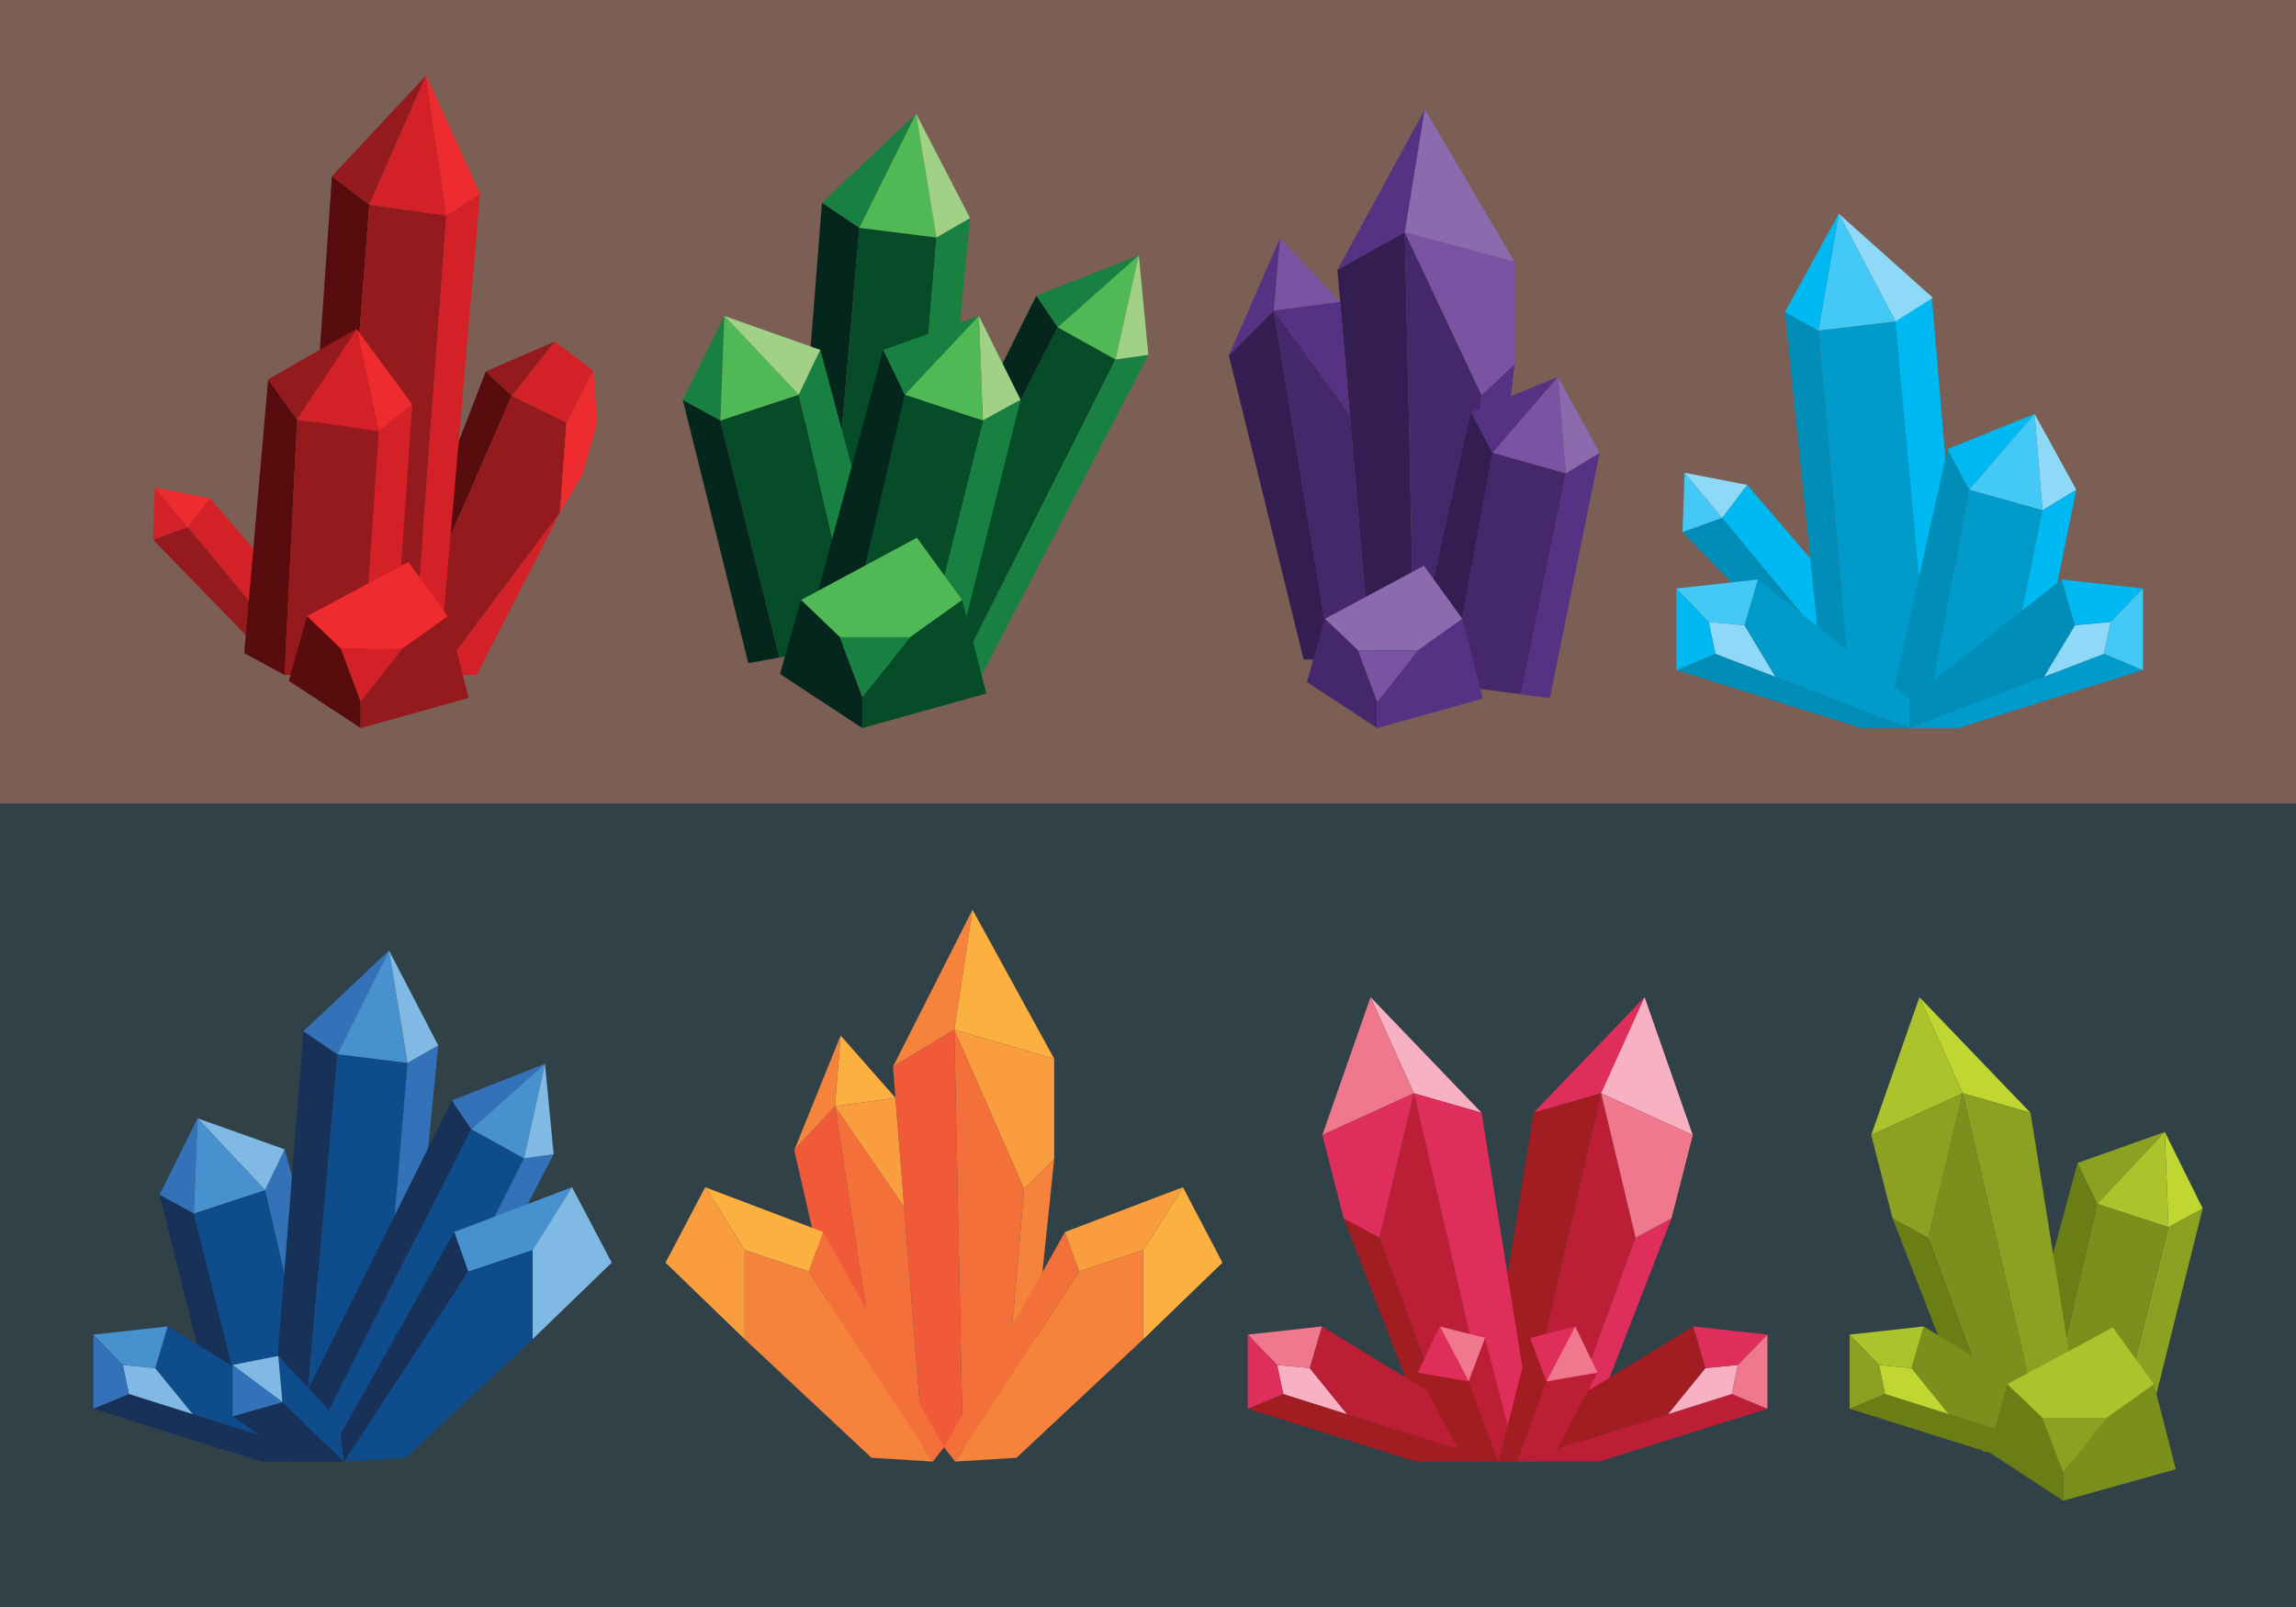 <?xml version="1.0" encoding="UTF-8" standalone="no"?>
<!-- Generator: Adobe Illustrator 18.0.0, SVG Export Plug-In . SVG Version: 6.00 Build 0)  -->

<svg
   version="1.1"
   id="artwork"
   x="0px"
   y="0px"
   viewBox="0 0 1400 980"
   enable-background="new 0 0 1400 980"
   xml:space="preserve"
   sodipodi:docname="crystal_cavern_EEZY_RMPL-01.svg"
   inkscape:version="1.1 (c68e22c387, 2021-05-23)"
   xmlns:inkscape="http://www.inkscape.org/namespaces/inkscape"
   xmlns:sodipodi="http://sodipodi.sourceforge.net/DTD/sodipodi-0.dtd"
   xmlns="http://www.w3.org/2000/svg"
   xmlns:svg="http://www.w3.org/2000/svg"
   xmlns:rdf="http://www.w3.org/1999/02/22-rdf-syntax-ns#"
   xmlns:dc="http://purl.org/dc/elements/1.1/"
   xmlns:x="adobe:ns:meta/"
   xmlns:xmp="http://ns.adobe.com/xap/1.0/"
   xmlns:xmpGImg="http://ns.adobe.com/xap/1.0/g/img/"
   xmlns:xmpMM="http://ns.adobe.com/xap/1.0/mm/"
   xmlns:stRef="http://ns.adobe.com/xap/1.0/sType/ResourceRef#"
   xmlns:stEvt="http://ns.adobe.com/xap/1.0/sType/ResourceEvent#"
   xmlns:illustrator="http://ns.adobe.com/illustrator/1.0/"
   xmlns:xmpTPg="http://ns.adobe.com/xap/1.0/t/pg/"
   xmlns:stDim="http://ns.adobe.com/xap/1.0/sType/Dimensions#"
   xmlns:xmpG="http://ns.adobe.com/xap/1.0/g/"
   xmlns:pdf="http://ns.adobe.com/pdf/1.3/"><defs
   id="defs437" /><sodipodi:namedview
   id="namedview435"
   pagecolor="#ffffff"
   bordercolor="#666666"
   borderopacity="1.0"
   inkscape:pageshadow="2"
   inkscape:pageopacity="0.0"
   inkscape:pagecheckerboard="0"
   showgrid="false"
   inkscape:zoom="0.82857143"
   inkscape:cx="699.39655"
   inkscape:cy="489.39655"
   inkscape:window-width="2400"
   inkscape:window-height="1271"
   inkscape:window-x="-9"
   inkscape:window-y="-9"
   inkscape:window-maximized="1"
   inkscape:current-layer="g432" />
<rect
   fill="#7B5F54"
   width="1400"
   height="490"
   id="rect4" />
<rect
   y="490"
   fill="#314148"
   width="1400"
   height="490"
   id="rect6" />
<g
   id="g218">
	<g
   id="g70">
		<polygon
   fill="#3372B9"
   points="173.6,700.9 213.3,848.2 193.4,864.1 161.6,725.8   "
   id="polygon8" />
		<polygon
   fill="#173159"
   points="118.2,740 151,871.6 133.7,874.7 97.3,728.6   "
   id="polygon10" />
		<polygon
   fill="#0E4C8C"
   points="161.6,725.8 193.4,864.1 151,871.6 118.2,740   "
   id="polygon12" />
		<polygon
   fill="#3372B9"
   points="97.3,728.6 120.5,682 118.2,740   "
   id="polygon14" />
		<polygon
   fill="#80B9E4"
   points="120.5,682 173.6,700.9 161.6,725.8   "
   id="polygon16" />
		<polygon
   fill="#4791CE"
   points="118.2,740 120.5,682 161.6,725.8   "
   id="polygon18" />
		<polygon
   fill="#173159"
   points="159.5,891.3 56.9,859.1 78.6,850.1 209.7,891.3   "
   id="polygon20" />
		<polygon
   fill="#80B9E4"
   points="94.7,834.3 74.9,832.4 78.6,850.1 117.6,862.4   "
   id="polygon22" />
		<polygon
   fill="#0E4C8C"
   points="102.2,808.9 94.7,834.3 117.6,862.4 209.7,891.3 207.5,873.2   "
   id="polygon24" />
		<polygon
   fill="#4791CE"
   points="56.9,813.9 74.9,832.4 94.7,834.3 102.2,808.9   "
   id="polygon26" />
		<polygon
   fill="#3372B9"
   points="56.9,859.1 56.9,813.9 74.9,832.4 78.6,850.1   "
   id="polygon28" />
		<polygon
   fill="#173159"
   points="165.7,873.4 185,628.9 205.7,642.9 185.7,873.4   "
   id="polygon30" />
		<polygon
   fill="#0E4C8C"
   points="248.5,648.2 205.7,642.9 185.7,873.4 229.5,873.4   "
   id="polygon32" />
		<polygon
   fill="#3372B9"
   points="267.2,637.5 248.5,648.2 229.5,873.4 244.1,873.4   "
   id="polygon34" />
		<polygon
   fill="#3372B9"
   points="237.2,579.6 185,628.9 205.7,642.9   "
   id="polygon36" />
		<polygon
   fill="#4791CE"
   points="248.5,648.2 205.7,642.9 237.2,579.6   "
   id="polygon38" />
		<polygon
   fill="#80B9E4"
   points="267.2,637.5 237.2,579.6 248.5,648.2   "
   id="polygon40" />
		<polygon
   fill="#173159"
   points="182.7,857.8 275.5,671.1 287.4,688.6 198.4,864.1   "
   id="polygon42" />
		<polygon
   fill="#0E4C8C"
   points="319.5,706.4 287.4,688.6 198.4,864.1 233,878   "
   id="polygon44" />
		<polygon
   fill="#3372B9"
   points="337.6,703.9 319.5,706.4 233,878 244.5,882.7   "
   id="polygon46" />
		<polygon
   fill="#3372B9"
   points="332.3,648.7 275.5,671.1 287.4,688.6   "
   id="polygon48" />
		<polygon
   fill="#4791CE"
   points="319.5,706.4 287.4,688.6 332.3,648.7   "
   id="polygon50" />
		<polygon
   fill="#80B9E4"
   points="337.6,703.9 332.3,648.7 319.5,706.4   "
   id="polygon52" />
		<polygon
   fill="#173159"
   points="203.2,882.6 277,751.3 285.6,775.4 210,891.3   "
   id="polygon54" />
		<polygon
   fill="#4791CE"
   points="348.8,724 324.7,762.4 285.6,775.4 277,751.3   "
   id="polygon56" />
		<polygon
   fill="#80B9E4"
   points="324.7,762.4 324.7,816.7 373,770 348.8,724   "
   id="polygon58" />
		<polygon
   fill="#0E4C8C"
   points="285.6,775.4 210,891.3 247.4,889 324.7,816.7 324.7,762.4   "
   id="polygon60" />
		<polygon
   fill="#173159"
   points="180.9,891.3 141.8,863.7 172.2,855.1 209.7,891.3   "
   id="polygon62" />
		<polygon
   fill="#0E4C8C"
   points="169.7,826.9 172.2,855.1 209.7,891.3 206.6,866.2   "
   id="polygon64" />
		<polygon
   fill="#80B9E4"
   points="141.8,832.4 172.2,855.1 169.7,826.9   "
   id="polygon66" />
		<polygon
   fill="#3372B9"
   points="141.8,863.7 172.2,855.1 141.8,832.4   "
   id="polygon68" />
	</g>
	<g
   id="g132">
		<polygon
   fill="#DF2E5B"
   points="935.1,678.6 976.3,666.7 1002.8,608.1   "
   id="polygon72" />
		<polygon
   fill="#A11D21"
   points="935.1,678.6 903.7,874.3 927.4,878.7 976.3,666.7   "
   id="polygon74" />
		<polygon
   fill="#BC1F35"
   points="976.3,666.7 927.4,878.7 950.4,883 997.3,754.8   "
   id="polygon76" />
		<polygon
   fill="#DF2E5B"
   points="997.3,754.8 950.4,883 963.9,885.4 1019.2,743   "
   id="polygon78" />
		<polygon
   fill="#F7B1C3"
   points="1002.8,608.1 976.3,666.7 1032.2,692.2   "
   id="polygon80" />
		<polygon
   fill="#F0788C"
   points="976.3,666.7 997.3,754.8 1019.2,743 1032.2,692.2   "
   id="polygon82" />
		<polygon
   fill="#F7B1C3"
   points="903.4,678.6 862.1,666.7 835.7,608.1   "
   id="polygon84" />
		<polygon
   fill="#DF2E5B"
   points="903.4,678.6 934.8,874.3 911.1,878.7 862.1,666.7   "
   id="polygon86" />
		<polygon
   fill="#BC1F35"
   points="862.1,666.7 911.1,878.7 888.1,883 841.1,754.8   "
   id="polygon88" />
		<polygon
   fill="#A11D21"
   points="841.1,754.8 888.1,883 874.6,885.4 819.3,743   "
   id="polygon90" />
		<polygon
   fill="#F0788C"
   points="835.7,608.1 862.1,666.7 806.3,692.2   "
   id="polygon92" />
		<polygon
   fill="#DF2E5B"
   points="862.1,666.7 841.1,754.8 819.3,743 806.3,692.2   "
   id="polygon94" />
		<polygon
   fill="#A11D21"
   points="863.3,891.3 760.8,859.1 782.5,850.1 913.5,891.3   "
   id="polygon96" />
		<polygon
   fill="#F7B1C3"
   points="798.6,834.3 778.7,832.4 782.5,850.1 821.4,862.4   "
   id="polygon98" />
		<polygon
   fill="#BC1F35"
   points="806,808.9 798.6,834.3 821.4,862.4 913.5,891.3 911.3,873.2   "
   id="polygon100" />
		<polygon
   fill="#F0788C"
   points="760.8,813.9 778.7,832.4 798.6,834.3 806,808.9   "
   id="polygon102" />
		<polygon
   fill="#DF2E5B"
   points="760.8,859.1 760.8,813.9 778.7,832.4 782.5,850.1   "
   id="polygon104" />
		<polygon
   fill="#A11D21"
   points="889,883.6 864.4,837.1 895.5,842.4 913.6,891.3   "
   id="polygon106" />
		<polygon
   fill="#BC1F35"
   points="905.5,815.9 895.5,842.4 913.6,891.3 924.9,891.3   "
   id="polygon108" />
		<polygon
   fill="#F0788C"
   points="877.9,808.9 895.5,842.4 905.5,815.9   "
   id="polygon110" />
		<polygon
   fill="#DF2E5B"
   points="864.4,837.1 895.5,842.4 877.9,808.9   "
   id="polygon112" />
		<polygon
   fill="#BC1F35"
   points="975.1,891.3 1077.7,859.1 1056,850.1 924.9,891.3   "
   id="polygon114" />
		<polygon
   fill="#F7B1C3"
   points="1039.9,834.3 1059.7,832.4 1056,850.1 1017,862.4   "
   id="polygon116" />
		<polygon
   fill="#A11D21"
   points="1032.5,808.9 1039.9,834.3 1017,862.4 924.9,891.3 927.2,873.2   "
   id="polygon118" />
		<polygon
   fill="#DF2E5B"
   points="1077.7,813.9 1059.7,832.4 1039.9,834.3 1032.5,808.9   "
   id="polygon120" />
		<polygon
   fill="#F0788C"
   points="1077.7,859.1 1077.7,813.9 1059.7,832.4 1056,850.1   "
   id="polygon122" />
		<polygon
   fill="#BC1F35"
   points="949.5,883.6 974.1,837.1 943,842.4 924.9,891.3   "
   id="polygon124" />
		<polygon
   fill="#A11D21"
   points="933,815.9 943,842.4 924.9,891.3 913.6,891.3   "
   id="polygon126" />
		<polygon
   fill="#DF2E5B"
   points="960.5,808.9 943,842.4 933,815.9   "
   id="polygon128" />
		<polygon
   fill="#F0788C"
   points="974.1,837.1 943,842.4 960.5,808.9   "
   id="polygon130" />
	</g>
	<g
   id="g172">
		<polygon
   fill="#F5833C"
   points="593,554.8 544.5,650.5 581.9,628   "
   id="polygon134" />
		<polygon
   fill="#F15A38"
   points="562.9,882.6 544.5,650.5 581.9,628 587.1,882.6   "
   id="polygon136" />
		<polygon
   fill="#F3703A"
   points="624.5,725.1 581.9,628 587.1,882.6 610.7,882.6   "
   id="polygon138" />
		<polygon
   fill="#F5833C"
   points="610.7,882.6 624.5,882.6 642.8,706.8 624.5,725.1   "
   id="polygon140" />
		<polygon
   fill="#F15A38"
   points="509.1,674.6 484.3,701.4 525.7,882.6 541,882.6   "
   id="polygon142" />
		<polygon
   fill="#F3703A"
   points="551.3,736.1 509.1,674.6 541,882.6 562.9,882.6   "
   id="polygon144" />
		<polygon
   fill="#F99D3E"
   points="546,669.5 509.1,674.6 551.3,736.1   "
   id="polygon146" />
		<polygon
   fill="#FBB040"
   points="512.6,631.5 509.1,674.6 546,669.5   "
   id="polygon148" />
		<polygon
   fill="#F5833C"
   points="484.3,701.4 512.6,631.5 509.1,674.6   "
   id="polygon150" />
		<polygon
   fill="#FBB040"
   points="593,554.8 581.9,628 642.8,645.6   "
   id="polygon152" />
		<polygon
   fill="#F99D3E"
   points="581.9,628 624.5,725.1 642.8,706.8 642.8,645.6   "
   id="polygon154" />
		<polygon
   fill="#F3703A"
   points="575.6,882.6 649.4,751.3 658,775.4 582.4,891.3   "
   id="polygon156" />
		<polygon
   fill="#F99D3E"
   points="721.3,724 697.1,762.4 658,775.4 649.4,751.3   "
   id="polygon158" />
		<polygon
   fill="#FBB040"
   points="697.1,762.4 697.1,816.7 745.4,770 721.3,724   "
   id="polygon160" />
		<polygon
   fill="#F5833C"
   points="658,775.4 582.4,891.3 619.8,889 697.1,816.7 697.1,762.4   "
   id="polygon162" />
		<polygon
   fill="#F3703A"
   points="575.6,882.6 501.9,751.3 493.2,775.4 568.8,891.3   "
   id="polygon164" />
		<polygon
   fill="#FBB040"
   points="430,724 454.1,762.4 493.2,775.4 501.9,751.3   "
   id="polygon166" />
		<polygon
   fill="#F99D3E"
   points="454.1,762.4 454.1,816.7 405.8,770 430,724   "
   id="polygon168" />
		<polygon
   fill="#F5833C"
   points="493.2,775.4 568.8,891.3 531.4,889 454.1,816.7 454.1,762.4   "
   id="polygon170" />
	</g>
	<g
   id="g216">
		<polygon
   fill="#6B7E16"
   points="1266.8,709.2 1227.1,856.5 1247,872.4 1278.8,734.1   "
   id="polygon174" />
		<polygon
   fill="#8CA122"
   points="1322.2,748.3 1289.4,879.9 1306.7,883 1343.1,736.9   "
   id="polygon176" />
		<polygon
   fill="#7B8F1C"
   points="1278.8,734.1 1247,872.4 1289.4,879.9 1322.2,748.3   "
   id="polygon178" />
		<polygon
   fill="#BFD730"
   points="1343.1,736.9 1320,690.3 1322.2,748.3   "
   id="polygon180" />
		<polygon
   fill="#8CA122"
   points="1320,690.3 1266.8,709.2 1278.8,734.1   "
   id="polygon182" />
		<polygon
   fill="#ADC32B"
   points="1322.2,748.3 1320,690.3 1278.8,734.1   "
   id="polygon184" />
		<polygon
   fill="#BFD730"
   points="1238.1,678.6 1196.8,666.7 1170.4,608.1   "
   id="polygon186" />
		<polygon
   fill="#8CA122"
   points="1238.1,678.6 1269.5,874.3 1245.8,878.7 1196.8,666.7   "
   id="polygon188" />
		<polygon
   fill="#7B8F1C"
   points="1196.8,666.7 1245.8,878.7 1222.8,883 1175.8,754.8   "
   id="polygon190" />
		<polygon
   fill="#6B7E16"
   points="1175.8,754.8 1222.8,883 1209.3,885.4 1154,743   "
   id="polygon192" />
		<polygon
   fill="#ADC32B"
   points="1170.4,608.1 1196.8,666.7 1141,692.2   "
   id="polygon194" />
		<polygon
   fill="#8CA122"
   points="1196.8,666.7 1175.8,754.8 1154,743 1141,692.2   "
   id="polygon196" />
		<polygon
   fill="#6B7E16"
   points="1230.3,891.3 1127.8,859.1 1149.4,850.1 1280.5,891.3   "
   id="polygon198" />
		<polygon
   fill="#BFD730"
   points="1165.6,834.3 1145.7,832.4 1149.4,850.1 1188.4,862.4   "
   id="polygon200" />
		<polygon
   fill="#7B8F1C"
   points="1173,808.9 1165.6,834.3 1188.4,862.4 1280.5,891.3 1278.3,873.2   "
   id="polygon202" />
		<polygon
   fill="#ADC32B"
   points="1127.8,813.9 1145.7,832.4 1165.6,834.3 1173,808.9   "
   id="polygon204" />
		<polygon
   fill="#8CA122"
   points="1127.8,859.1 1127.8,813.9 1145.7,832.4 1149.4,850.1   "
   id="polygon206" />
		<polygon
   fill="#ADC32B"
   points="1284.5,864.8 1313.4,844.1 1288.3,809.5 1223.9,844.1 1245.5,864.8   "
   id="polygon208" />
		<polygon
   fill="#6B7E16"
   points="1245.5,864.8 1223.9,844.1 1212.3,885.2 1258,915.2 1258,898   "
   id="polygon210" />
		<polygon
   fill="#7B8F1C"
   points="1313.4,844.1 1284.5,864.8 1258,898 1258,915.2 1326.7,896   "
   id="polygon212" />
		<polygon
   fill="#8CA122"
   points="1258,898 1284.5,864.8 1245.5,864.8   "
   id="polygon214" />
	</g>
</g>
<g
   id="g432">
	<g
   id="g274">
		<polygon
   fill="#590C0E"
   points="242.9,364.3 296.2,226.5 312.1,241.3 240,406.3   "
   id="polygon220" />
		<polygon
   fill="#941A1D"
   points="345.4,257.7 341.4,312.7 267.4,411.6 240,406.3 312.1,241.3   "
   id="polygon222" />
		<polygon
   fill="#EE2B2E"
   points="361.8,226 345.4,257.7 341.4,312.7 355.2,289.2 364.1,257.7   "
   id="polygon224" />
		<polygon
   fill="#D42027"
   points="267.4,411.6 290.6,411.6 341.4,312.7   "
   id="polygon226" />
		<polygon
   fill="#D42027"
   points="338.2,208.3 312.1,241.3 345.4,257.7 361.8,226   "
   id="polygon228" />
		<polygon
   fill="#941A1D"
   points="296.2,226.5 312.1,241.3 338.2,208.3   "
   id="polygon230" />
		<polygon
   fill="#590C0E"
   points="181.2,411.6 202.4,107.5 225.2,124.8 203.2,411.6   "
   id="polygon232" />
		<polygon
   fill="#941A1D"
   points="272.2,131.4 225.2,124.8 203.2,411.6 251.4,411.6   "
   id="polygon234" />
		<polygon
   fill="#D42027"
   points="292.7,118.1 272.2,131.4 251.4,411.6 267.4,411.6   "
   id="polygon236" />
		<polygon
   fill="#941A1D"
   points="259.8,46 202.4,107.5 225.2,124.8   "
   id="polygon238" />
		<polygon
   fill="#D42027"
   points="272.2,131.4 225.2,124.8 259.8,46   "
   id="polygon240" />
		<polygon
   fill="#EE2B2E"
   points="292.7,118.1 259.8,46 272.2,131.4   "
   id="polygon242" />
		<polygon
   fill="#941A1D"
   points="173.5,411.6 93.3,329.1 114.6,321.4 189.4,411.6   "
   id="polygon244" />
		<polygon
   fill="#D42027"
   points="114.6,321.4 127.9,303.8 220.7,411.6 189.4,411.6   "
   id="polygon246" />
		<polygon
   fill="#D42027"
   points="93.3,329.1 94.4,297.3 114.6,321.4   "
   id="polygon248" />
		<polygon
   fill="#EE2B2E"
   points="127.9,303.8 114.6,321.4 94.4,297.3   "
   id="polygon250" />
		<polygon
   fill="#590C0E"
   points="163.5,231.3 148.9,398.3 173.5,411.6 181.2,255.9   "
   id="polygon252" />
		<polygon
   fill="#D42027"
   points="230.9,263 220.7,411.6 240,411.6 251.4,246.6   "
   id="polygon254" />
		<polygon
   fill="#941A1D"
   points="181.2,255.9 173.5,411.6 220.7,411.6 230.9,263   "
   id="polygon256" />
		<polygon
   fill="#EE2B2E"
   points="251.4,246.6 217.4,200.6 230.9,263   "
   id="polygon258" />
		<polygon
   fill="#941A1D"
   points="217.4,200.6 163.5,231.3 181.2,255.9   "
   id="polygon260" />
		<polygon
   fill="#D42027"
   points="230.9,263 217.4,200.6 181.2,255.9   "
   id="polygon262" />
		<g
   id="g272">
			<polygon
   fill="#EE2B2E"
   points="245.3,395.7 273,375.8 249,342.7 187.2,375.8 207.9,395.7    "
   id="polygon264" />
			<polygon
   fill="#590C0E"
   points="207.9,395.7 187.2,375.8 176.1,415.2 219.9,444 219.9,427.5    "
   id="polygon266" />
			<polygon
   fill="#941A1D"
   points="273,375.8 245.3,395.7 219.9,427.5 219.9,444 285.8,425.6    "
   id="polygon268" />
			<polygon
   fill="#D42027"
   points="219.9,427.5 245.3,395.7 207.9,395.7    "
   id="polygon270" />
		</g>
	</g>
	<g
   id="g332">
		<polygon
   fill="#04261D"
   points="480.1,392.3 501.2,123.6 524,138.9 502,392.3   "
   id="polygon276" />
		<polygon
   fill="#064C29"
   points="571,144.8 524,138.9 502,392.3 550.2,392.3   "
   id="polygon278" />
		<polygon
   fill="#188040"
   points="591.5,133 571,144.8 550.2,392.3 566.2,392.3   "
   id="polygon280" />
		<polygon
   fill="#188040"
   points="558.6,69.3 501.2,123.6 524,138.9   "
   id="polygon282" />
		<polygon
   fill="#50B956"
   points="571,144.8 524,138.9 558.6,69.3   "
   id="polygon284" />
		<polygon
   fill="#A1D186"
   points="591.5,133 558.6,69.3 571,144.8   "
   id="polygon286" />
		<polygon
   fill="#04261D"
   points="529.9,385.5 631.9,180.3 645,199.6 547.2,392.5   "
   id="polygon288" />
		<polygon
   fill="#064C29"
   points="680.2,219.2 645,199.6 547.2,392.5 585.2,407.8   "
   id="polygon290" />
		<polygon
   fill="#188040"
   points="700.2,216.4 680.2,219.2 585.2,407.8 597.9,412.9   "
   id="polygon292" />
		<polygon
   fill="#188040"
   points="694.4,155.7 631.9,180.3 645,199.6   "
   id="polygon294" />
		<polygon
   fill="#50B956"
   points="680.2,219.2 645,199.6 694.4,155.7   "
   id="polygon296" />
		<polygon
   fill="#A1D186"
   points="700.2,216.4 694.4,155.7 680.2,219.2   "
   id="polygon298" />
		<polygon
   fill="#188040"
   points="500.2,213.4 543.8,375.3 521.9,392.7 487,240.7   "
   id="polygon300" />
		<polygon
   fill="#04261D"
   points="439.3,256.4 475.3,401 456.3,404.4 416.3,243.8   "
   id="polygon302" />
		<polygon
   fill="#064C29"
   points="487,240.7 521.9,392.7 475.3,401 439.3,256.4   "
   id="polygon304" />
		<polygon
   fill="#188040"
   points="416.3,243.8 441.7,192.7 439.3,256.4   "
   id="polygon306" />
		<polygon
   fill="#A1D186"
   points="441.7,192.7 500.2,213.4 487,240.7   "
   id="polygon308" />
		<polygon
   fill="#50B956"
   points="439.3,256.4 441.7,192.7 487,240.7   "
   id="polygon310" />
		<polygon
   fill="#04261D"
   points="538.5,213.4 494.9,375.3 516.8,392.7 551.7,240.7   "
   id="polygon312" />
		<polygon
   fill="#188040"
   points="599.3,256.4 563.3,401 582.3,404.4 622.3,243.8   "
   id="polygon314" />
		<polygon
   fill="#064C29"
   points="551.7,240.7 516.8,392.7 563.3,401 599.3,256.4   "
   id="polygon316" />
		<polygon
   fill="#A1D186"
   points="622.3,243.8 596.9,192.7 599.3,256.4   "
   id="polygon318" />
		<polygon
   fill="#188040"
   points="596.9,192.7 538.5,213.4 551.7,240.7   "
   id="polygon320" />
		<polygon
   fill="#50B956"
   points="599.3,256.4 596.9,192.7 551.7,240.7   "
   id="polygon322" />
		<polygon
   fill="#50B956"
   points="555,388.6 586.7,365.9 559.1,327.9 488.4,365.9 512.1,388.6   "
   id="polygon324" />
		<polygon
   fill="#04261D"
   points="512.1,388.6 488.4,365.9 475.6,411 525.8,444 525.8,425.1   "
   id="polygon326" />
		<polygon
   fill="#064C29"
   points="586.7,365.9 555,388.6 525.8,425.1 525.8,444 601.4,422.9   "
   id="polygon328" />
		<polygon
   fill="#188040"
   points="525.8,425.1 555,388.6 512.1,388.6   "
   id="polygon330" />
	</g>
	<g
   id="g376">
		<polygon
   fill="#563285"
   points="868.8,66.7 815.5,164.6 856.6,141.6   "
   id="polygon334" />
		<polygon
   fill="#341E51"
   points="835.7,402.2 815.5,164.6 856.6,141.6 862.3,402.2   "
   id="polygon336" />
		<polygon
   fill="#45286B"
   points="903.4,240.9 856.6,141.6 862.3,402.2 888.3,402.2   "
   id="polygon338" />
		<polygon
   fill="#563285"
   points="888.3,402.2 903.4,402.2 923.5,222.2 903.4,240.9   "
   id="polygon340" />
		<polygon
   fill="#341E51"
   points="776.7,189.3 749.3,216.7 794.9,402.2 811.7,402.2   "
   id="polygon342" />
		<polygon
   fill="#45286B"
   points="823,252.3 776.7,189.3 811.7,402.2 835.7,402.2   "
   id="polygon344" />
		<polygon
   fill="#563285"
   points="817.2,184 776.7,189.3 823,252.3   "
   id="polygon346" />
		<polygon
   fill="#7A54A2"
   points="780.5,145.2 776.7,189.3 817.2,184   "
   id="polygon348" />
		<polygon
   fill="#563285"
   points="749.3,216.7 780.5,145.2 776.7,189.3   "
   id="polygon350" />
		<polygon
   fill="#341E51"
   points="896.9,251.4 863.2,402.5 884.1,417.7 910.1,276.1   "
   id="polygon352" />
		<polygon
   fill="#563285"
   points="954.8,288.6 927.4,423.4 945,425.8 975.4,276.1   "
   id="polygon354" />
		<polygon
   fill="#45286B"
   points="910.1,276.1 884.1,417.7 927.4,423.4 954.8,288.6   "
   id="polygon356" />
		<polygon
   fill="#8B6AAE"
   points="975.4,276.1 950,229.9 954.8,288.6   "
   id="polygon358" />
		<polygon
   fill="#563285"
   points="950,229.9 896.9,251.4 910.1,276.1   "
   id="polygon360" />
		<polygon
   fill="#7A54A2"
   points="954.8,288.6 950,229.9 910.1,276.1   "
   id="polygon362" />
		<polygon
   fill="#8B6AAE"
   points="868.8,66.7 856.6,141.6 923.5,159.6   "
   id="polygon364" />
		<polygon
   fill="#7A54A2"
   points="856.6,141.6 903.4,240.9 923.5,222.2 923.5,159.6   "
   id="polygon366" />
		<polygon
   fill="#8B6AAE"
   points="864.6,396.7 891.7,377.4 868.2,345 807.8,377.4 828.1,396.7   "
   id="polygon368" />
		<polygon
   fill="#45286B"
   points="828.1,396.7 807.8,377.4 796.9,415.9 839.8,444 839.8,427.9   "
   id="polygon370" />
		<polygon
   fill="#563285"
   points="891.7,377.4 864.6,396.7 839.8,427.9 839.8,444 904.2,426   "
   id="polygon372" />
		<polygon
   fill="#7A54A2"
   points="839.8,427.9 864.6,396.7 828.1,396.7   "
   id="polygon374" />
	</g>
	<g
   id="g430">
		<polygon
   fill="#008DB7"
   points="1117.2,418.5 1025.9,324.5 1050.1,315.8 1135.4,418.5   "
   id="polygon378" />
		<polygon
   fill="#00B9F2"
   points="1050.1,315.8 1065.3,295.7 1171,418.5 1135.4,418.5   "
   id="polygon380" />
		<polygon
   fill="#44C8F5"
   points="1025.9,324.5 1027.2,288.3 1050.1,315.8   "
   id="polygon382" />
		<polygon
   fill="#8ED8F8"
   points="1065.3,295.7 1050.1,315.8 1027.2,288.3   "
   id="polygon384" />
		<polygon
   fill="#00B9F2"
   points="1199.2,435.3 1178,181.6 1155.3,196 1177.3,435.3   "
   id="polygon386" />
		<polygon
   fill="#009BCA"
   points="1108.8,201.6 1155.8,196 1177.8,435.3 1129.7,435.3   "
   id="polygon388" />
		<polygon
   fill="#008DB7"
   points="1088.3,190.4 1108.8,201.6 1129.7,435.3 1113.6,435.3   "
   id="polygon390" />
		<polygon
   fill="#8ED8F8"
   points="1121.2,130.3 1178.6,181.6 1155.8,196   "
   id="polygon392" />
		<polygon
   fill="#44C8F5"
   points="1108.8,201.6 1155.8,196 1121.2,130.3   "
   id="polygon394" />
		<polygon
   fill="#00B9F2"
   points="1088.3,190.4 1121.2,130.3 1108.8,201.6   "
   id="polygon396" />
		<polygon
   fill="#008DB7"
   points="1187.5,273.9 1153.8,425 1174.7,440.2 1200.7,298.6   "
   id="polygon398" />
		<polygon
   fill="#00B9F2"
   points="1245.4,311.1 1221.3,429.7 1240.6,424 1266,298.6   "
   id="polygon400" />
		<polygon
   fill="#009BCA"
   points="1200.7,298.6 1174.7,440.2 1221.3,429.7 1245.4,311.1   "
   id="polygon402" />
		<polygon
   fill="#8ED8F8"
   points="1266,298.6 1240.6,252.4 1245.4,311.1   "
   id="polygon404" />
		<polygon
   fill="#00B9F2"
   points="1240.6,252.4 1187.5,273.9 1200.7,298.6   "
   id="polygon406" />
		<polygon
   fill="#44C8F5"
   points="1245.4,311.1 1240.6,252.4 1200.7,298.6   "
   id="polygon408" />
		<polygon
   fill="#008DB7"
   points="1134.9,444 1022.2,408.6 1046,398.7 1164.5,444   "
   id="polygon410" />
		<polygon
   fill="#8ED8F8"
   points="1063.7,381.3 1041.9,379.3 1046,398.7 1082.6,412.7   "
   id="polygon412" />
		<polygon
   fill="#009BCA"
   points="1071.9,353.4 1063.7,381.3 1082.6,412.7 1164.5,444 1164.5,426.4   "
   id="polygon414" />
		<polygon
   fill="#44C8F5"
   points="1022.2,358.9 1041.9,379.3 1063.7,381.3 1071.9,353.4   "
   id="polygon416" />
		<polygon
   fill="#00B9F2"
   points="1022.2,408.6 1022.2,358.9 1041.9,379.3 1046,398.7   "
   id="polygon418" />
		<polygon
   fill="#009BCA"
   points="1194,444 1306.7,408.6 1282.9,398.7 1164.5,444   "
   id="polygon420" />
		<polygon
   fill="#8ED8F8"
   points="1265.2,381.3 1287,379.3 1282.9,398.7 1246.3,412.7   "
   id="polygon422" />
		<polygon
   fill="#008DB7"
   points="1257,353.4 1265.2,381.3 1246.3,412.7 1164.5,444 1164.5,426.4   "
   id="polygon424" />
		<polygon
   fill="#00B9F2"
   points="1306.7,358.9 1287,379.3 1265.2,381.3 1257,353.4   "
   id="polygon426" />
		<polygon
   fill="#44C8F5"
   points="1306.7,408.6 1306.7,358.9 1287,379.3 1282.9,398.7   "
   id="polygon428" />
	</g>
</g>
</svg>
